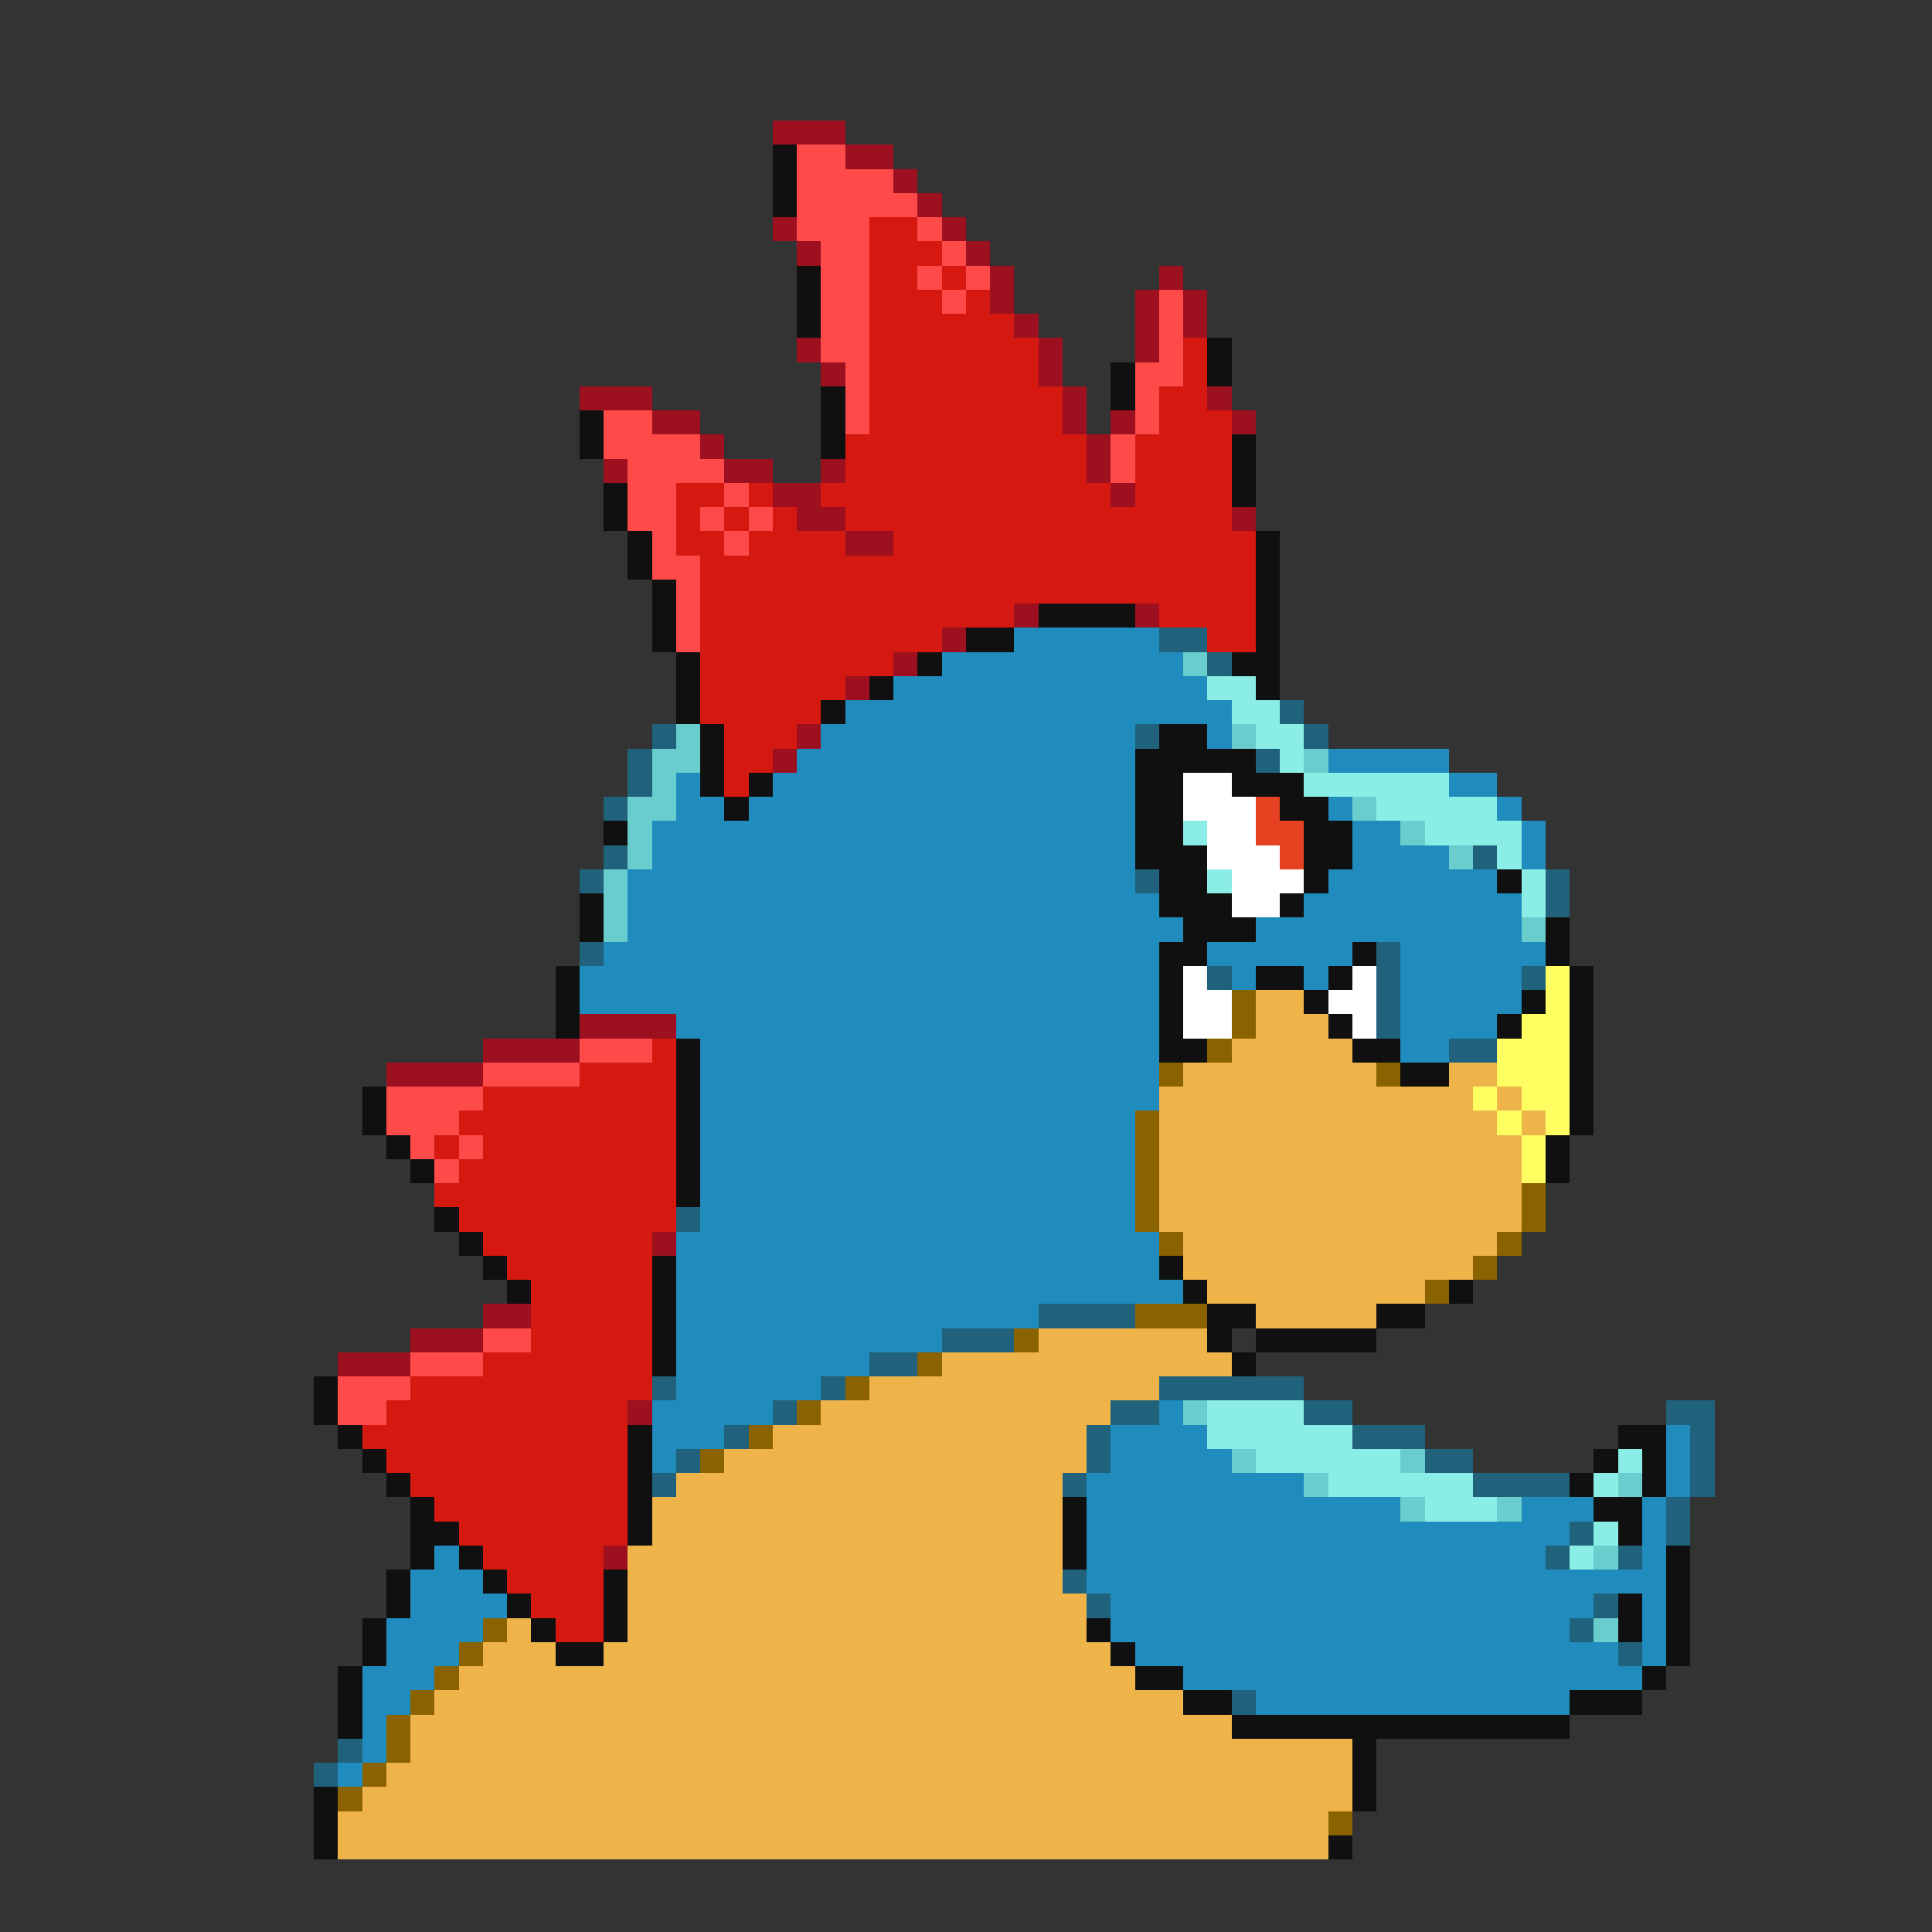 <svg xmlns="http://www.w3.org/2000/svg" viewBox="0 -0.5 80 80" shape-rendering="crispEdges">
<rect x="0" y="-0.5" width="80" height="80" fill="#333333" stroke="none"/>
<path stroke="#9c1020" d="M32 5h3M35 6h2M37 7h1M38 8h1M32 9h1M39 9h1M33 10h1M40 10h1M41 11h1M48 11h1M41 12h1M47 12h1M49 12h1M42 13h1M47 13h1M49 13h1M33 14h1M43 14h1M47 14h1M34 15h1M43 15h1M24 16h3M44 16h1M50 16h1M27 17h2M44 17h1M46 17h1M51 17h1M29 18h1M45 18h1M25 19h1M30 19h2M34 19h1M45 19h1M32 20h2M46 20h1M33 21h2M51 21h1M35 22h2M42 25h1M47 25h1M39 26h1M37 27h1M35 28h1M33 30h1M32 31h1M24 42h4M20 43h4M16 44h4M27 51h1M20 54h2M17 55h3M14 56h3M26 58h1M25 64h1" />
<path stroke="#101010" d="M32 6h1M32 7h1M32 8h1M33 11h1M33 12h1M33 13h1M50 14h1M46 15h1M50 15h1M34 16h1M46 16h1M24 17h1M34 17h1M24 18h1M34 18h1M51 18h1M51 19h1M25 20h1M51 20h1M25 21h1M26 22h1M52 22h1M26 23h1M52 23h1M27 24h1M52 24h1M27 25h1M43 25h4M52 25h1M27 26h1M40 26h2M52 26h1M28 27h1M38 27h1M51 27h2M28 28h1M36 28h1M52 28h1M28 29h1M34 29h1M29 30h1M48 30h2M29 31h1M47 31h5M29 32h1M31 32h1M47 32h2M51 32h3M30 33h1M47 33h2M53 33h2M25 34h1M47 34h2M54 34h2M47 35h3M54 35h2M48 36h2M54 36h1M62 36h1M24 37h1M48 37h3M53 37h1M24 38h1M49 38h3M64 38h1M48 39h2M56 39h1M64 39h1M23 40h1M48 40h1M52 40h2M55 40h1M65 40h1M23 41h1M48 41h1M54 41h1M63 41h1M65 41h1M23 42h1M48 42h1M55 42h1M62 42h1M65 42h1M28 43h1M48 43h2M56 43h2M65 43h1M28 44h1M58 44h2M65 44h1M15 45h1M28 45h1M65 45h1M15 46h1M28 46h1M65 46h1M16 47h1M28 47h1M64 47h1M17 48h1M28 48h1M64 48h1M28 49h1M18 50h1M19 51h1M20 52h1M27 52h1M48 52h1M21 53h1M27 53h1M49 53h1M60 53h1M27 54h1M50 54h2M57 54h2M27 55h1M50 55h1M52 55h5M27 56h1M51 56h1M13 57h1M13 58h1M14 59h1M26 59h1M67 59h2M15 60h1M26 60h1M66 60h1M68 60h1M16 61h1M26 61h1M65 61h1M68 61h1M17 62h1M26 62h1M44 62h1M66 62h2M17 63h2M26 63h1M44 63h1M67 63h1M17 64h1M19 64h1M44 64h1M69 64h1M16 65h1M20 65h1M25 65h1M69 65h1M16 66h1M21 66h1M25 66h1M67 66h1M69 66h1M15 67h1M22 67h1M25 67h1M45 67h1M67 67h1M69 67h1M15 68h1M23 68h2M46 68h1M69 68h1M14 69h1M47 69h2M68 69h1M14 70h1M49 70h2M65 70h3M14 71h1M51 71h14M56 72h1M56 73h1M13 74h1M56 74h1M13 75h1M13 76h1M55 76h1" />
<path stroke="#ff4a4a" d="M33 6h2M33 7h4M33 8h5M33 9h3M38 9h1M34 10h2M39 10h1M34 11h2M38 11h1M40 11h1M34 12h2M39 12h1M48 12h1M34 13h2M48 13h1M34 14h2M48 14h1M35 15h1M47 15h2M35 16h1M47 16h1M25 17h2M35 17h1M47 17h1M25 18h4M46 18h1M26 19h4M46 19h1M26 20h2M30 20h1M26 21h2M29 21h1M31 21h1M27 22h1M30 22h1M27 23h2M28 24h1M28 25h1M28 26h1M24 43h3M20 44h4M16 45h4M16 46h3M17 47h1M19 47h1M18 48h1M20 55h2M17 56h3M14 57h3M14 58h2" />
<path stroke="#d51810" d="M36 9h2M36 10h3M36 11h2M39 11h1M36 12h3M40 12h1M36 13h6M36 14h7M49 14h1M36 15h7M49 15h1M36 16h8M48 16h2M36 17h8M48 17h3M35 18h10M47 18h4M35 19h10M47 19h4M28 20h2M31 20h1M34 20h12M47 20h4M28 21h1M30 21h1M32 21h1M35 21h16M28 22h2M31 22h4M37 22h15M29 23h23M29 24h23M29 25h13M48 25h4M29 26h10M50 26h2M29 27h8M29 28h6M29 29h5M30 30h3M30 31h2M30 32h1M27 43h1M24 44h4M20 45h8M19 46h9M18 47h1M20 47h8M19 48h9M18 49h10M19 50h9M20 51h7M21 52h6M22 53h5M22 54h5M22 55h5M20 56h7M17 57h10M16 58h10M15 59h11M16 60h10M17 61h9M18 62h8M19 63h7M20 64h5M21 65h4M22 66h3M23 67h2" />
<path stroke="#208bbd" d="M42 26h6M39 27h10M37 28h13M35 29h16M34 30h13M50 30h1M33 31h14M55 31h5M28 32h1M32 32h15M60 32h2M28 33h2M31 33h16M55 33h1M62 33h1M27 34h20M56 34h2M63 34h1M27 35h20M56 35h4M63 35h1M26 36h21M55 36h7M26 37h22M54 37h9M26 38h23M52 38h11M25 39h23M50 39h6M58 39h6M24 40h24M51 40h1M54 40h1M58 40h5M24 41h24M58 41h5M28 42h20M58 42h4M29 43h19M58 43h2M29 44h19M29 45h19M29 46h18M29 47h18M29 48h18M29 49h18M29 50h18M28 51h20M28 52h20M28 53h21M28 54h15M28 55h11M28 56h8M28 57h6M27 58h5M48 58h1M27 59h3M46 59h4M69 59h1M27 60h1M46 60h5M69 60h1M45 61h9M69 61h1M45 62h13M63 62h3M68 62h1M45 63h20M68 63h1M18 64h1M45 64h19M68 64h1M17 65h3M45 65h24M17 66h4M46 66h20M68 66h1M16 67h4M46 67h19M68 67h1M16 68h3M47 68h20M68 68h1M15 69h3M49 69h19M15 70h2M52 70h13M15 71h1M15 72h1M14 73h1" />
<path stroke="#20627b" d="M48 26h2M50 27h1M53 29h1M27 30h1M47 30h1M54 30h1M26 31h1M52 31h1M26 32h1M25 33h1M25 35h1M61 35h1M24 36h1M47 36h1M64 36h1M64 37h1M24 39h1M57 39h1M50 40h1M57 40h1M63 40h1M57 41h1M57 42h1M60 43h2M28 50h1M43 54h4M39 55h3M36 56h2M27 57h1M34 57h1M48 57h6M32 58h1M46 58h2M54 58h2M69 58h2M30 59h1M45 59h1M56 59h3M70 59h1M28 60h1M45 60h1M59 60h2M70 60h1M27 61h1M44 61h1M61 61h4M70 61h1M69 62h1M65 63h1M69 63h1M64 64h1M67 64h1M44 65h1M45 66h1M66 66h1M65 67h1M67 68h1M51 70h1M14 72h1M13 73h1" />
<path stroke="#6acdcd" d="M49 27h1M28 30h1M51 30h1M27 31h2M54 31h1M27 32h1M26 33h2M56 33h1M26 34h1M58 34h1M26 35h1M60 35h1M25 36h1M25 37h1M25 38h1M63 38h1M49 58h1M51 60h1M58 60h1M54 61h1M67 61h1M58 62h1M62 62h1M66 64h1M66 67h1" />
<path stroke="#8beee6" d="M50 28h2M51 29h2M52 30h2M53 31h1M54 32h6M57 33h5M49 34h1M59 34h4M62 35h1M50 36h1M63 36h1M63 37h1M50 58h4M50 59h6M52 60h6M67 60h1M55 61h6M66 61h1M59 62h3M66 63h1M65 64h1" />
<path stroke="#ffffff" d="M49 32h2M49 33h3M50 34h2M50 35h3M51 36h3M51 37h2M49 40h1M56 40h1M49 41h2M55 41h2M49 42h2M56 42h1" />
<path stroke="#e64120" d="M52 33h1M52 34h2M53 35h1" />
<path stroke="#ffff62" d="M64 40h1M64 41h1M63 42h2M62 43h3M62 44h3M61 45h1M63 45h2M62 46h1M64 46h1M63 47h1M63 48h1" />
<path stroke="#8b6200" d="M51 41h1M51 42h1M50 43h1M48 44h1M57 44h1M47 46h1M47 47h1M47 48h1M47 49h1M63 49h1M47 50h1M63 50h1M48 51h1M62 51h1M61 52h1M59 53h1M47 54h3M42 55h1M38 56h1M35 57h1M33 58h1M31 59h1M29 60h1M20 67h1M19 68h1M18 69h1M17 70h1M16 71h1M16 72h1M15 73h1M14 74h1M55 75h1" />
<path stroke="#eeb44a" d="M52 41h2M52 42h3M51 43h5M49 44h8M60 44h2M48 45h13M62 45h1M48 46h14M63 46h1M48 47h15M48 48h15M48 49h15M48 50h15M49 51h13M49 52h12M50 53h9M52 54h5M43 55h7M39 56h12M36 57h12M34 58h12M32 59h13M30 60h15M28 61h16M27 62h17M27 63h17M26 64h18M26 65h18M26 66h19M21 67h1M26 67h19M20 68h3M25 68h21M19 69h28M18 70h31M17 71h34M17 72h39M16 73h40M15 74h41M14 75h41M14 76h41" />
</svg>